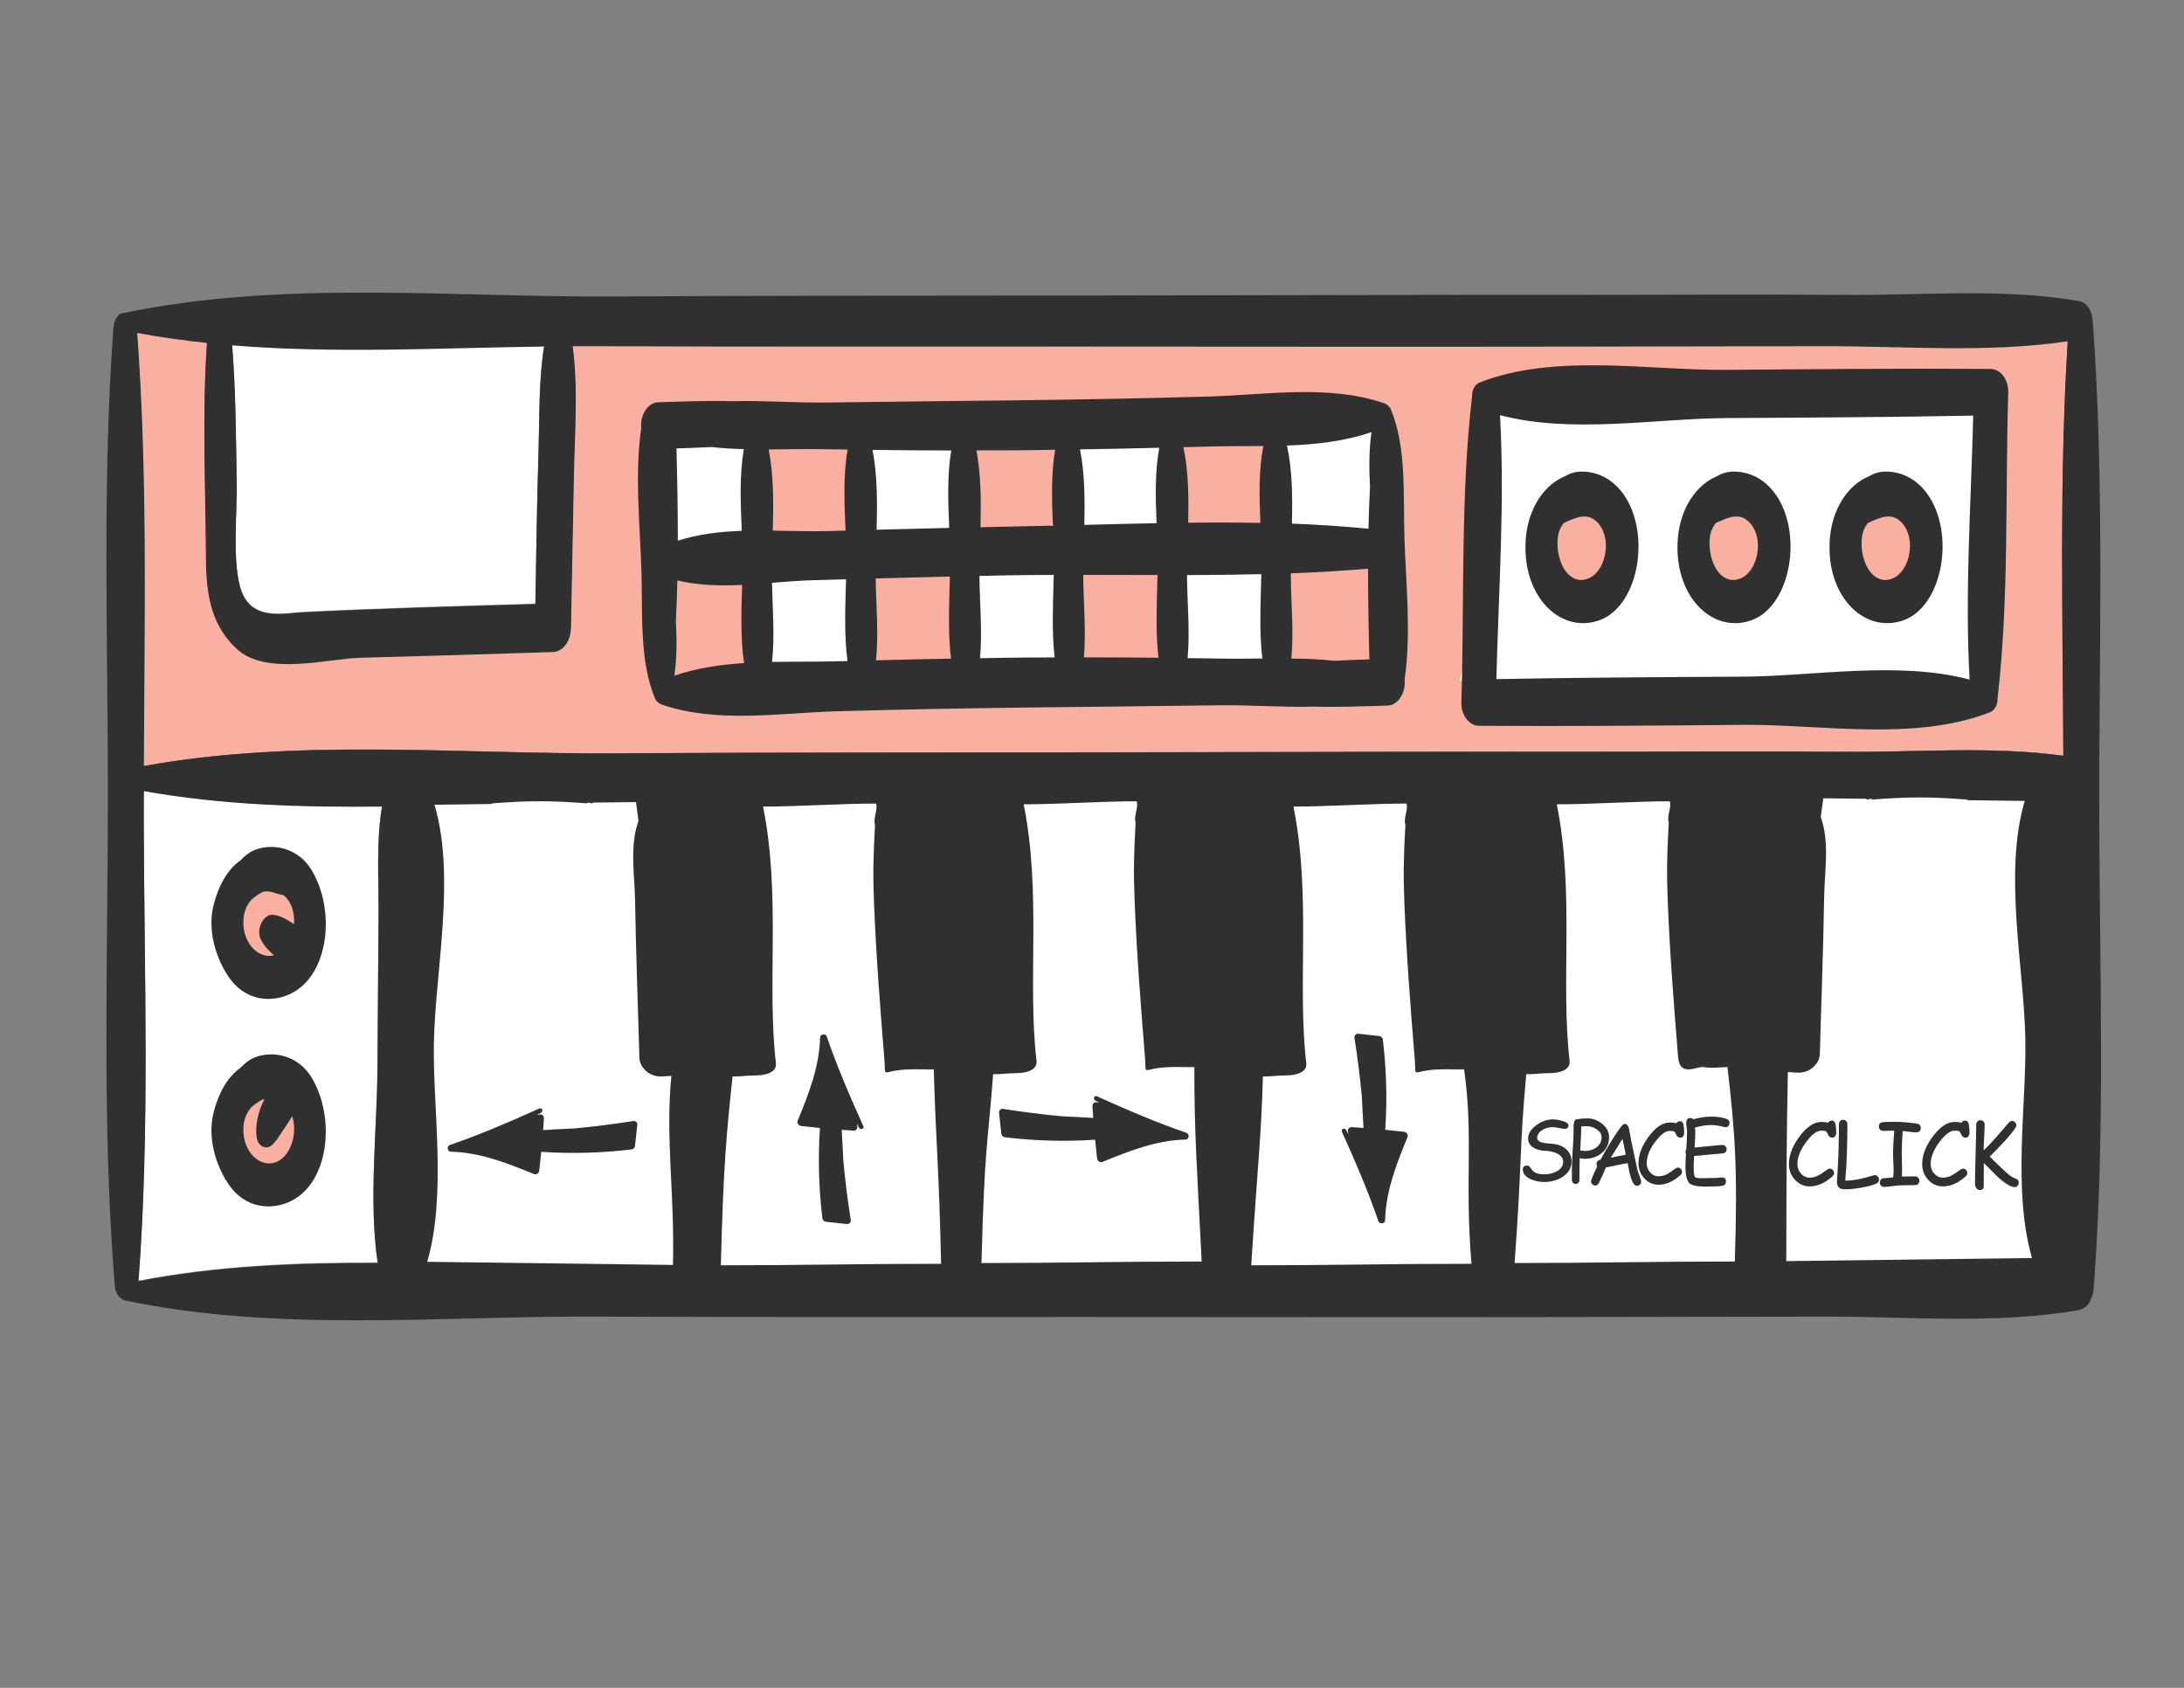 <?xml version="1.0" encoding="UTF-8" standalone="no"?>
<!-- Generator: Adobe Illustrator 16.0.3, SVG Export Plug-In . SVG Version: 6.00 Build 0)  -->

<svg
   xmlns:dc="http://purl.org/dc/elements/1.1/"
   xmlns:cc="http://creativecommons.org/ns#"
   xmlns:rdf="http://www.w3.org/1999/02/22-rdf-syntax-ns#"
   xmlns:svg="http://www.w3.org/2000/svg"
   xmlns="http://www.w3.org/2000/svg"
   xmlns:sodipodi="http://sodipodi.sourceforge.net/DTD/sodipodi-0.dtd"
   xmlns:inkscape="http://www.inkscape.org/namespaces/inkscape"
   version="1.1"
   id="Layer_1"
   x="0px"
   y="0px"
   width="792px"
   height="612px"
   viewBox="0 0 792 612"
   enable-background="new 0 0 792 612"
   xml:space="preserve"
   sodipodi:docname="Piano corto.svg"
   inkscape:version="0.92.2 2405546, 2018-03-11"><rect x="0" y="0" width="792" height="612" fill="#808080" stroke="none"/><defs
   id="defs127" /><sodipodi:namedview
   pagecolor="#ffffff"
   bordercolor="#666666"
   borderopacity="1"
   objecttolerance="10"
   gridtolerance="10"
   guidetolerance="10"
   inkscape:pageopacity="0"
   inkscape:pageshadow="2"
   inkscape:window-width="1920"
   inkscape:window-height="1025"
   id="namedview125"
   showgrid="true"
   inkscape:zoom="1.4949495"
   inkscape:cx="440.76803"
   inkscape:cy="279.3515"
   inkscape:window-x="0"
   inkscape:window-y="27"
   inkscape:window-maximized="1"
   inkscape:current-layer="g106" />
<g
   id="g66">
	<path
   d="m 197.302,125.455 c -1.992,12.266 -1.634,25.168 -2.028,37.812 -0.577,18.518 -0.825,37.063 -1.151,55.599 -28.188,0.852 -56.384,1.602 -84.56,3.013 -7.001,0.346 -19.295,3.569 -22.636,-9.623 -2.674,-10.557 -0.919,-26.375 -1.11,-37.477 -0.282,-16.57 -0.324,-33.26 -1.662,-49.743 37.497,3.067 75.747,0.937 113.147,0.419 z"
   id="path2"
   inkscape:connector-curvature="0"
   style="fill:#ffffff" />
	<path
   d="m 137.261,331.914 c -0.135,18.626 -0.268,37.253 -0.403,55.88 -0.155,21.158 -3.24,47.853 0.097,70.008 -29.202,-0.121 -58.359,1.075 -86.754,6.556 4.179,-55.258 2.052,-111.576 1.907,-167.063 -0.01,-3.533 0.011,-7.088 0.015,-10.632 28.322,5.087 57.366,5.918 86.397,5.629 -2.167,12.801 -1.161,26.326 -1.259,39.622 z"
   id="path4"
   inkscape:connector-curvature="0"
   style="fill:#ffffff" />
	<path
   d="m 209.53,459.09 c 4.608,-20.371 3.126,-46.3 2.474,-68.973 0.841,0.081 1.657,0.152 2.607,0.248 2.563,0.254 4.951,-3.158 4.849,-6.53 -0.902,-30.214 0.29,-62.894 -3.771,-92.813 3.218,0.012 6.433,0 9.649,0.016 0.182,2.322 0.366,4.645 0.576,6.961 -2.019,9.172 -0.859,19.297 -0.76,29.184 0.188,18.922 0.64,37.848 0.963,56.766 0.061,3.462 2.229,6.98 4.993,6.721 0.749,-0.071 1.449,-0.136 2.134,-0.198 -1.381,22.594 -3.595,47.923 0.37,68.654 -3.663,0.017 -7.327,0.017 -10.995,0.036 -4.343,0.02 -8.717,-0.033 -13.089,-0.072 z"
   id="path6"
   inkscape:connector-curvature="0"
   style="fill:#ffffff" />
	<path
   d="m 354.152,291.17 c 0.18,2.28 0.359,4.558 0.564,6.829 -2.018,9.172 -0.858,19.297 -0.76,29.184 0.192,18.922 0.641,37.848 0.964,56.766 0.059,3.462 2.231,6.98 4.996,6.721 0.747,-0.071 1.445,-0.136 2.131,-0.198 -1.375,22.486 -3.578,47.696 0.315,68.37 -7.993,0.005 -15.981,0.017 -23.972,0.026 4.542,-20.341 3.069,-46.158 2.42,-68.75 0.841,0.081 1.658,0.152 2.603,0.248 2.563,0.254 4.951,-3.158 4.853,-6.53 -0.902,-30.161 0.282,-62.787 -3.753,-92.659 3.211,-0.007 6.428,-0.001 9.639,-0.007 z"
   id="path8"
   inkscape:connector-curvature="0"
   style="fill:#ffffff" />
	<path
   d="m 321.953,291.176 c 0.178,2.274 0.359,4.557 0.563,6.823 -2.019,9.172 -0.86,19.297 -0.758,29.184 0.189,18.922 0.638,37.848 0.965,56.766 0.056,3.462 2.229,6.98 4.992,6.721 0.745,-0.071 1.445,-0.136 2.129,-0.198 -1.372,22.502 -3.576,47.72 0.324,68.4 -7.996,0.006 -15.993,0.026 -23.989,0.036 4.556,-20.341 3.079,-46.188 2.432,-68.79 0.839,0.081 1.655,0.152 2.602,0.248 2.568,0.254 4.955,-3.158 4.853,-6.53 -0.903,-30.161 0.282,-62.783 -3.755,-92.654 3.216,-0.001 6.427,-0.006 9.642,-0.006 z"
   id="path10"
   inkscape:connector-curvature="0"
   style="fill:#ffffff" />
	<path
   d="m 257.542,291.094 c 0.181,2.307 0.364,4.61 0.568,6.905 -2.017,9.172 -0.854,19.297 -0.756,29.184 0.188,18.922 0.64,37.848 0.963,56.766 0.06,3.462 2.229,6.98 4.993,6.721 0.75,-0.071 1.449,-0.136 2.131,-0.198 -1.378,22.554 -3.584,47.848 0.354,68.56 -8.02,0.02 -16.042,0.04 -24.063,0.069 4.604,-20.371 3.126,-46.31 2.474,-68.982 0.84,0.081 1.657,0.152 2.606,0.248 2.563,0.254 4.951,-3.158 4.849,-6.53 -0.904,-30.196 0.285,-62.854 -3.764,-92.751 3.215,-0.002 6.43,0.008 9.645,0.008 z"
   id="path12"
   inkscape:connector-curvature="0"
   style="fill:#ffffff" />
	<path
   d="m 370.597,458.836 c 4.534,-20.331 3.066,-46.143 2.418,-68.719 0.835,0.081 1.654,0.152 2.602,0.248 2.563,0.254 4.95,-3.158 4.848,-6.53 -0.902,-30.166 0.287,-62.792 -3.752,-92.67 3.215,0 6.427,0 9.643,0 0.176,2.276 0.357,4.558 0.564,6.834 -2.019,9.172 -0.858,19.297 -0.761,29.184 0.188,18.922 0.641,37.848 0.964,56.766 0.059,3.462 2.228,6.98 4.992,6.721 0.751,-0.071 1.45,-0.136 2.135,-0.198 -1.374,22.477 -3.572,47.67 0.309,68.339 -7.987,0.01 -15.973,0.015 -23.962,0.025 z"
   id="path14"
   inkscape:connector-curvature="0"
   style="fill:#ffffff" />
	<path
   d="m 450.757,291.195 c 0.182,2.267 0.36,4.537 0.566,6.804 -2.02,9.172 -0.859,19.297 -0.764,29.184 0.188,18.922 0.642,37.848 0.965,56.766 0.06,3.462 2.23,6.98 4.993,6.721 0.754,-0.071 1.453,-0.136 2.132,-0.198 -1.372,22.435 -3.563,47.577 0.293,68.228 -7.975,0.017 -15.948,0.026 -23.924,0.048 4.512,-20.321 3.043,-46.089 2.396,-68.629 0.843,0.081 1.656,0.152 2.604,0.248 2.567,0.254 4.954,-3.158 4.85,-6.53 -0.904,-30.161 0.286,-62.771 -3.749,-92.649 3.215,0.001 6.43,0.001 9.638,0.007 z"
   id="path16"
   inkscape:connector-curvature="0"
   style="fill:#ffffff" />
	<path
   d="m 418.558,291.176 c 0.175,2.274 0.354,4.557 0.559,6.823 -2.02,9.172 -0.853,19.297 -0.753,29.184 0.188,18.922 0.639,37.848 0.963,56.766 0.06,3.462 2.229,6.98 4.994,6.721 0.745,-0.071 1.444,-0.136 2.131,-0.198 -1.372,22.456 -3.571,47.629 0.3,68.285 -7.982,0.014 -15.962,0.03 -23.942,0.04 4.521,-20.321 3.054,-46.117 2.404,-68.679 0.84,0.081 1.658,0.152 2.608,0.248 2.559,0.254 4.946,-3.158 4.85,-6.53 -0.904,-30.166 0.278,-62.787 -3.759,-92.665 3.214,0.005 6.43,0.005 9.645,0.005 z"
   id="path18"
   inkscape:connector-curvature="0"
   style="fill:#ffffff" />
	<path
   d="m 467.24,458.685 c 4.488,-20.312 3.026,-46.047 2.379,-68.567 0.835,0.081 1.657,0.152 2.605,0.248 2.561,0.254 4.946,-3.158 4.85,-6.53 -0.903,-30.15 0.278,-62.762 -3.749,-92.63 3.215,0 6.422,0 9.638,0 0.181,2.267 0.354,4.538 0.559,6.794 -2.021,9.172 -0.859,19.297 -0.754,29.184 0.188,18.922 0.632,37.848 0.964,56.766 0.06,3.462 2.229,6.98 4.992,6.721 0.745,-0.071 1.445,-0.136 2.13,-0.198 -1.37,22.415 -3.561,47.533 0.279,68.173 -7.967,0.007 -15.934,0.022 -23.893,0.039 z"
   id="path20"
   inkscape:connector-curvature="0"
   style="fill:#ffffff" />
	<path
   d="m 547.361,291.186 c 0.18,2.271 0.359,4.547 0.564,6.813 -2.019,9.172 -0.86,19.297 -0.764,29.184 0.19,18.922 0.641,37.848 0.967,56.766 0.059,3.462 2.227,6.98 4.99,6.721 0.756,-0.071 1.454,-0.136 2.14,-0.198 -1.371,22.395 -3.562,47.488 0.264,68.112 -7.952,0.005 -15.91,0.021 -23.863,0.021 4.473,-20.29 3.004,-45.996 2.364,-68.486 0.835,0.081 1.648,0.152 2.598,0.248 2.566,0.254 4.955,-3.158 4.849,-6.53 -0.894,-30.161 0.287,-62.777 -3.75,-92.649 3.216,-0.002 6.431,-0.002 9.641,-0.002 z"
   id="path22"
   inkscape:connector-curvature="0"
   style="fill:#ffffff" />
	<path
   d="m 515.16,291.195 c 0.182,2.267 0.363,4.537 0.563,6.804 -2.016,9.172 -0.856,19.297 -0.758,29.184 0.188,18.922 0.641,37.848 0.963,56.766 0.061,3.462 2.229,6.98 4.994,6.721 0.744,-0.071 1.444,-0.136 2.13,-0.198 -1.371,22.407 -3.555,47.507 0.271,68.143 -7.96,0.01 -15.919,0.01 -23.871,0.02 4.474,-20.301 3.013,-46.016 2.365,-68.516 0.843,0.081 1.657,0.152 2.604,0.248 2.562,0.254 4.948,-3.158 4.851,-6.53 -0.903,-30.156 0.277,-62.766 -3.751,-92.64 3.218,0.003 6.432,-0.002 9.639,-0.002 z"
   id="path24"
   inkscape:connector-curvature="0"
   style="fill:#ffffff" />
	<path
   d="m 563.866,458.583 c 4.463,-20.295 3.002,-45.985 2.355,-68.466 0.836,0.081 1.655,0.152 2.606,0.248 2.558,0.254 4.947,-3.158 4.85,-6.53 -0.905,-30.161 0.279,-62.787 -3.75,-92.659 3.206,-0.011 6.422,-0.011 9.639,-0.021 0.172,2.286 0.353,4.567 0.557,6.844 -2.019,9.172 -0.854,19.297 -0.754,29.184 0.188,18.922 0.639,37.848 0.964,56.766 0.061,3.462 2.229,6.98 4.991,6.721 0.747,-0.071 1.447,-0.136 2.135,-0.198 -1.372,22.381 -3.558,47.466 0.262,68.087 -3.667,0.004 -7.343,0.016 -11.008,0.011 -4.28,-0.008 -8.561,0.008 -12.847,0.013 z"
   id="path26"
   inkscape:connector-curvature="0"
   style="fill:#ffffff" />
	<path
   d="m 596.072,458.552 c 4.455,-20.29 2.994,-45.966 2.347,-68.435 0.843,0.081 1.657,0.152 2.607,0.248 2.569,0.254 4.955,-3.158 4.85,-6.53 -0.903,-30.183 0.286,-62.827 -3.76,-92.721 3.218,0 6.432,-0.009 9.641,-0.009 0.18,2.295 0.36,4.599 0.572,6.894 -2.019,9.172 -0.859,19.297 -0.762,29.184 0.189,18.922 0.64,37.848 0.963,56.766 0.062,3.462 2.23,6.98 4.996,6.721 0.752,-0.071 1.452,-0.136 2.13,-0.198 -1.363,22.376 -3.555,47.447 0.255,68.062 -7.944,0.008 -15.888,0.008 -23.839,0.018 z"
   id="path28"
   inkscape:connector-curvature="0"
   style="fill:#ffffff" />
	<path
   d="m 628.278,458.542 c 4.449,-20.29 2.987,-45.956 2.349,-68.425 0.835,0.081 1.657,0.152 2.604,0.248 2.563,0.254 4.949,-3.158 4.851,-6.53 -0.903,-30.201 0.286,-62.867 -3.773,-92.771 6.033,-0.011 12.056,-0.021 18.089,-0.03 -5.106,26.44 -0.385,61.007 -0.068,87.441 0.285,23.779 -2.951,55.27 1.609,80.086 -8.556,-0.029 -17.108,-0.019 -25.661,-0.019 z"
   id="path30"
   inkscape:connector-curvature="0"
   style="fill:#ffffff" />
	<path
   d="m 576.426,272.386 c -59.104,-0.021 -118.213,0.151 -177.324,0.232 -59.11,0.092 -118.22,0.026 -177.328,0.355 -55.78,0.314 -114.114,-5.476 -169.636,4.613 0.215,-52.256 1.422,-105.182 -2.413,-157.05 8.362,1.574 16.793,2.733 25.267,3.63 -1.773,25.746 -0.501,52.292 -0.354,78.09 0.083,14.327 2.332,24.584 11.155,32.833 10.606,9.917 32.982,3.55 44.754,3.234 23.319,-0.617 46.634,-1.328 69.95,-2.077 3.626,-0.112 6.435,-3.914 6.53,-8.787 0.354,-18.339 0.706,-36.682 1.062,-55.025 0.297,-15.338 1.599,-31.8 -0.44,-47.071 2.346,-0.01 4.694,-0.031 7.033,-0.02 59.106,0.252 118.217,0.136 177.329,0.142 59.106,0.01 118.219,0.122 177.32,0.015 30.738,-0.056 61.476,-0.106 92.215,-0.157 28.973,-0.051 59.344,2.554 88.221,-1.784 -3.096,49.736 -1.807,100.345 -1.597,150.296 -26.13,-3.58 -53.356,-1.203 -79.531,-1.44 -30.737,-0.273 -61.477,-0.02 -92.213,-0.029 z"
   id="path32"
   inkscape:connector-curvature="0"
   style="fill:#ffffff" />
	<path
   d="m 668.781,458.604 c -1.807,-0.021 -3.614,0 -5.422,-0.016 3.533,-22.313 0.375,-49.386 0.229,-70.794 -0.138,-18.627 -0.275,-37.254 -0.409,-55.88 -0.099,-13.74 1.003,-27.725 -1.469,-40.901 28.404,-0.04 58.14,2.449 86.497,-1.562 -0.09,56.748 -1.979,114.323 1.981,170.871 -26.702,-4 -54.607,-1.476 -81.407,-1.718 z"
   id="path34"
   inkscape:connector-curvature="0"
   style="fill:#ffffff" />
	<g
   id="g48">
		<path
   d="m 633.383,179.979 c -5.45,-1.572 -10.315,0.111 -14.374,5.242 -4.481,5.654 -5.071,14.587 -2.185,21.594 0.497,1.191 1.105,2.235 1.793,3.128 1.783,3.58 4.442,6.348 7.636,7.533 5.896,2.182 12.285,-1.337 15.374,-8.426 2.584,-5.932 2.378,-13.608 -0.385,-19.297 -1.339,-4.684 -3.934,-8.638 -7.859,-9.774 z"
   id="path36"
   inkscape:connector-curvature="0"
   style="fill:#f9b0a0" />
		<path
   d="m 108.411,314.989 c -6.949,-6.379 -17.4,-4.694 -23.282,3.226 -3.072,4.137 -3.869,8.76 -4.355,14.255 -0.369,4.221 0.859,7.784 2.047,11.501 2.356,7.36 8.167,10.756 13.735,11.254 1.42,0.122 2.837,-0.202 4.2,-0.811 6.255,-0.255 12.619,-5.689 13.904,-14.309 0.148,-0.993 0.295,-1.981 0.444,-2.971 1.371,-9.192 -0.95,-16.872 -6.693,-22.145 z"
   id="path38"
   inkscape:connector-curvature="0"
   style="fill:#f9b0a0" />
		<path
   d="m 581.689,187.027 c -2.479,-2.241 -4.925,-2.506 -7.72,-3.013 -3.569,-0.649 -6.542,-0.831 -9.79,1.724 -2.838,2.243 -4.969,5.954 -5.842,10.233 -0.897,4.41 -0.437,9.226 1.288,13.181 1.831,4.208 4.375,6.064 7.59,7.858 2.63,1.472 4.894,2.937 7.906,2.672 5.83,-0.511 10.934,-4.973 12.546,-12.861 1.627,-7.946 -1.099,-15.368 -5.978,-19.794 z"
   id="path40"
   inkscape:connector-curvature="0"
   style="fill:#f9b0a0" />
		<path
   d="m 748.17,273.856 c -0.21,-49.951 -1.499,-100.56 1.597,-150.296 -28.877,4.338 -59.248,1.733 -88.221,1.784 -30.739,0.05 -61.477,0.101 -92.215,0.157 -59.102,0.107 -118.214,-0.005 -177.32,-0.015 -59.112,-0.006 -118.223,0.11 -177.329,-0.142 -2.339,-0.011 -4.688,0.01 -7.033,0.02 2.039,15.271 0.737,31.733 0.44,47.071 -0.355,18.343 -0.708,36.686 -1.062,55.025 -0.095,4.873 -2.9,8.675 -6.53,8.787 -23.316,0.749 -46.631,1.46 -69.95,2.077 -11.772,0.315 -34.149,6.683 -44.754,-3.234 -8.823,-8.249 -11.072,-18.505 -11.155,-32.833 -0.147,-25.798 -1.419,-52.344 0.354,-78.09 -8.474,-0.897 -16.905,-2.057 -25.267,-3.63 3.834,51.868 2.628,104.794 2.413,157.05 55.522,-10.089 113.856,-4.299 169.636,-4.613 59.108,-0.329 118.218,-0.264 177.328,-0.349 59.111,-0.088 118.22,-0.261 177.324,-0.239 30.736,0.009 61.477,-0.244 92.213,0.03 26.174,0.237 53.401,-2.14 79.531,1.44 z m -244.003,-75.27 c -2.74,-2.687 -6.423,-3.64 -9.902,-2.738 -6.791,1.775 -13.471,3.549 -20.368,4.412 -4.411,0.552 -8.841,4.826 -8.547,11.514 0.339,7.68 0.137,15.874 1.198,23.439 0.526,3.742 1.167,7.453 1.784,11.169 0.007,0.005 0.007,0.009 0.007,0.015 -13.704,-0.09 -27.401,-0.183 -41.104,-0.28 -0.537,-0.004 -1.07,-0.004 -1.604,-0.014 0.322,-11.884 -0.017,-23.9 -0.204,-35.642 -0.136,-8.123 -4.668,-13.446 -10.436,-14.054 -11.506,-1.217 -23.957,3.56 -26.287,20.919 -0.949,7.047 -0.706,18.851 1.66,28.539 -14.009,-0.096 -28.019,-0.188 -42.024,-0.29 0.302,-8.968 0.605,-17.941 0.908,-26.915 0.304,-9.051 -5.663,-15.633 -11.917,-16.047 -4.903,-0.319 -9.778,-0.411 -14.688,-0.406 -5.885,0.011 -11.7,6.937 -11.321,15.251 0.479,10.504 0.204,20.614 5.96,27.91 -13.709,-0.095 -27.417,-0.188 -41.121,-0.278 0.376,-1.729 0.647,-3.528 0.738,-5.415 0.193,-3.869 -0.136,-7.555 -0.855,-11.044 0.765,-2.964 1.236,-5.859 1.488,-9.389 0.494,-6.93 -3.222,-14.186 -7.474,-17.542 -5.902,-4.653 -13.437,-3.214 -18.286,3.174 -0.607,0.802 -1.107,1.673 -1.616,2.536 -3.216,1.246 -6.276,3.448 -8.896,6.423 -0.107,0.122 -0.182,0.295 -0.287,0.421 -0.327,-8.031 -0.696,-16.062 -1.151,-24.098 -0.716,-12.585 -0.588,-25.904 -2.143,-38.548 16.257,4.412 34.54,-0.092 50.582,-1.5 1.568,-0.132 3.134,-0.234 4.7,-0.365 -2.545,0.648 -5.033,1.965 -7.135,3.416 -3.286,2.272 -6.464,7.048 -8.015,11.51 -4.19,12.066 -3.148,26.129 3.347,36.337 4.038,6.341 11.033,6.839 16.427,3.331 0.316,0.05 0.618,0.132 0.96,0.132 4.461,0 6.864,-4.249 7.259,-8.873 3.938,-3.084 6.927,-8.432 8.024,-14.35 1.241,-6.722 0.218,-13.069 -2.083,-19.113 -2.316,-6.089 -6.661,-9.208 -11.115,-11.687 -1.073,-0.597 -2.207,-0.907 -3.358,-1.035 20.113,-1.566 40.251,-2.468 60.395,-3.011 -0.026,0.521 -0.091,1.019 -0.072,1.577 0.033,1.003 0.063,2.059 0.099,3.103 -0.445,-0.021 -0.89,0.086 -1.237,0.355 -9.021,7.093 -8.933,20.341 -9.916,32.951 -0.362,4.608 2.149,9.176 4.882,11.462 9.854,8.265 22.188,4.684 30.251,-5.832 4.628,-6.032 6.255,-14.398 6.545,-22.764 0.217,-6.403 -0.431,-14.784 -3.005,-20.909 15.01,0.426 30.068,1.481 45.129,2.525 -4.157,11.287 -3.455,25.325 -3.968,37.59 -0.286,6.895 4.336,11.803 9.035,12.158 4.813,0.364 9.631,0.734 14.443,1.1 5.436,0.41 9.752,-6.345 9.849,-13.258 0.091,-6.303 0.045,-12.568 -0.067,-18.871 -0.113,-5.938 0.128,-11.604 -1.506,-16.965 15.15,0.791 30.265,1.177 45.286,0.497 0.376,9.481 0.894,18.501 1.031,26.253 0.105,6.126 -0.121,13.458 -0.279,21.214 z m 25.15,48.226 c 5.828,-20.897 3.796,-51.07 4.524,-69.438 0.452,-11.185 1.747,-24.823 2.29,-38.726 16.172,7.713 35.797,3.834 52.61,3.763 27.888,-0.106 55.764,-1.084 83.637,-1.846 15.332,-0.417 30.648,-0.964 45.971,-1.572 -2.949,35.937 -0.082,75.169 4.181,108.378 0.037,0.268 0.121,0.494 0.158,0.76 -31.905,-0.223 -63.81,-0.437 -95.717,-0.648 -32.549,-0.225 -65.1,-0.448 -97.654,-0.671 z"
   id="path42"
   inkscape:connector-curvature="0"
   style="fill:#f9b0a0" />
		<path
   d="m 683.247,180.476 c -3.555,1.74 -7.169,3.915 -8.887,8.818 -2.189,6.251 -2.244,14.535 1.822,19.544 2.296,4.501 6.688,7.168 10.604,7.168 4.252,0 9.456,-3.25 11.316,-8.74 0.053,-0.162 0.104,-0.32 0.165,-0.476 2.027,-5.993 2.585,-12.128 0,-18.08 -2.838,-6.516 -9.471,-10.947 -15.02,-8.234 z"
   id="path44"
   inkscape:connector-curvature="0"
   style="fill:#f9b0a0" />
		<path
   d="m 89.307,393.306 c -4.863,4.67 -7.096,10.512 -7.599,18.471 -0.476,7.493 3.06,14.622 7.675,18.308 4.429,3.539 9.358,2.591 13.007,-0.856 0.898,-0.076 1.816,-0.284 2.748,-0.63 3.365,-1.247 6.282,-4.279 8.043,-8.324 2.576,-5.917 2.152,-12.35 0,-18.297 -3.99,-11.024 -16.32,-15.916 -23.874,-8.672 z"
   id="path46"
   inkscape:connector-curvature="0"
   style="fill:#f9b0a0" />
	</g>
	<path
   d="m 761.269,296.478 c -0.144,-59.984 2.025,-121.145 -2.433,-180.875 -0.029,-0.476 -0.167,-0.837 -0.255,-1.247 -0.054,-0.253 -0.085,-0.497 -0.16,-0.739 -0.15,-0.487 -0.346,-0.894 -0.564,-1.287 -0.15,-0.291 -0.284,-0.579 -0.475,-0.843 -0.044,-0.061 -0.097,-0.097 -0.142,-0.152 -0.828,-1.086 -1.943,-1.923 -3.45,-2.181 -27.815,-4.812 -57.083,-1.967 -85.119,-2.22 -30.736,-0.274 -61.474,-0.02 -92.211,-0.035 -59.104,-0.02 -118.215,0.151 -177.323,0.238 -59.111,0.09 -118.221,0.02 -177.328,0.355 -58.563,0.329 -119.951,-6.116 -177.933,6.206 -0.538,0.111 -0.941,0.506 -1.215,1.033 -0.804,0.877 -1.39,2.236 -1.531,4.127 -4.106,55.762 -2.008,112.789 -2.007,168.771 0.005,59.209 -2.262,119.386 2.469,178.32 0.207,2.564 1.304,4.253 2.637,5.06 0.045,0.045 0.094,0.081 0.143,0.123 0.015,0.01 0.03,0.01 0.042,0.02 0.178,0.132 0.362,0.251 0.585,0.303 55.643,11.757 114.383,5.692 170.569,5.932 59.017,0.255 118.034,0.139 177.05,0.143 59.014,0.01 118.035,0.115 177.046,0.016 30.686,-0.055 61.377,-0.106 92.063,-0.158 30.253,-0.056 62.054,2.892 92.069,-2.353 2.424,-0.417 3.938,-2.24 4.608,-4.425 0.392,-0.797 0.699,-1.724 0.791,-2.937 4.376,-56.602 2.201,-114.341 2.074,-171.195 z M 197.335,125.641 c -1.991,12.267 -1.633,25.168 -2.029,37.812 -0.576,18.518 -0.822,37.064 -1.149,55.599 -28.189,0.852 -56.386,1.602 -84.561,3.012 -7,0.345 -19.293,3.569 -22.635,-9.623 -2.675,-10.556 -0.921,-26.375 -1.11,-37.477 -0.282,-16.569 -0.324,-33.26 -1.664,-49.743 37.499,3.068 75.749,0.938 113.148,0.42 z M 137.295,332.1 c -0.135,18.627 -0.27,37.255 -0.404,55.882 -0.155,21.156 -3.238,47.852 0.096,70.006 -29.201,-0.119 -58.358,1.075 -86.752,6.557 4.178,-55.257 2.052,-111.576 1.908,-167.063 -0.011,-3.535 0.011,-7.089 0.015,-10.632 28.322,5.085 57.365,5.916 86.397,5.627 -2.169,12.802 -1.164,26.33 -1.26,39.623 z m 96.89,128.895 c 2.454,0 6.136,0 8.59,0 -2.454,0 -6.136,0 -8.59,0 z M 576.46,272.571 c -59.104,-0.021 -118.215,0.152 -177.323,0.233 -59.111,0.092 -118.221,0.026 -177.328,0.354 -55.781,0.315 -114.116,-5.475 -169.639,4.615 0.216,-52.258 1.422,-105.183 -2.412,-157.052 8.362,1.574 16.794,2.733 25.267,3.631 -1.772,25.746 -0.5,52.292 -0.354,78.09 0.083,14.326 2.333,24.584 11.156,32.832 10.606,9.918 32.982,3.551 44.755,3.236 23.318,-0.618 46.633,-1.328 69.951,-2.079 3.625,-0.11 6.433,-3.914 6.529,-8.787 0.353,-18.338 0.707,-36.681 1.062,-55.023 0.297,-15.339 1.6,-31.8 -0.441,-47.071 2.346,-0.009 4.694,-0.03 7.034,-0.019 59.107,0.251 118.217,0.135 177.327,0.142 59.109,0.01 118.221,0.121 177.323,0.015 30.738,-0.057 61.475,-0.107 92.213,-0.157 28.973,-0.052 59.344,2.554 88.222,-1.785 -3.095,49.737 -1.808,100.346 -1.596,150.295 -26.133,-3.579 -53.359,-1.202 -79.533,-1.438 -30.738,-0.275 -61.476,-0.021 -92.213,-0.032 z"
   id="path50"
   inkscape:connector-curvature="0"
   style="fill:#303030" />
	<path
   d="m 92.929,307.982 c -2.022,0.699 -3.993,2.128 -5.737,3.979 -4.644,3.261 -7.889,9.031 -9.704,16.068 -2.423,9.383 0.888,19.682 5.629,26.484 5.329,7.635 13.78,9.197 20.946,6.409 15.109,-5.872 18.025,-30.359 8.934,-45.448 -4.634,-7.694 -13.305,-9.819 -20.068,-7.492 z m 5.717,23.723 c -3.188,-0.04 -6.013,5.375 -3.926,9.213 1.246,2.29 2.897,3.959 4.654,5.44 -6.116,1.661 -12.295,-5.452 -10.943,-14.268 0.375,-2.439 1.448,-4.437 2.833,-5.952 1.318,-1.102 2.664,-2.079 4.036,-2.712 2.581,-0.822 5.038,0.907 7.53,1.136 0.265,0.232 0.53,0.454 0.798,0.734 2.394,2.539 3.241,6.209 3,9.8 -2.525,-1.651 -5.207,-3.355 -7.982,-3.391 z"
   id="path52"
   inkscape:connector-curvature="0"
   style="fill:#303030" />
	<path
   d="m 92.929,383.212 c -2.022,0.693 -3.993,2.13 -5.737,3.975 -4.644,3.265 -7.889,9.03 -9.704,16.072 -2.423,9.379 0.888,19.683 5.629,26.48 5.329,7.642 13.78,9.196 20.946,6.413 15.109,-5.869 18.025,-30.358 8.934,-45.447 -4.634,-7.696 -13.305,-9.825 -20.068,-7.493 z m 8.028,37.762 c -6.573,3.518 -13.994,-4.077 -12.525,-13.659 0.375,-2.435 1.448,-4.432 2.833,-5.951 1.318,-1.096 2.664,-2.08 4.036,-2.709 0.19,-0.061 0.377,-0.03 0.564,-0.061 -2.156,4.208 -3.473,9.49 -2.755,13.964 0.489,3.051 3.313,4.339 5.21,2.859 1.762,-1.38 2.925,-3.51 4.265,-5.501 1.084,-1.607 2.337,-3.372 3.388,-5.188 1.944,5.967 -0.3,13.721 -5.016,16.246 z"
   id="path54"
   inkscape:connector-curvature="0"
   style="fill:#303030" />
	<path
   d="m 721.808,258.19 c 0.22,-0.088 0.386,-0.254 0.57,-0.376 0.046,-0.037 0.093,-0.051 0.139,-0.091 1.27,-0.933 1.912,-2.677 1.866,-4.452 4.238,-36.341 2.756,-74.356 3.878,-111.074 0.144,-4.609 -2.944,-8.397 -6.252,-8.421 -31.909,-0.228 -63.824,0.07 -95.733,0.34 -28.413,0.242 -62.463,-6.167 -89.873,4.638 -0.217,0.087 -0.382,0.249 -0.572,0.38 -0.044,0.031 -0.091,0.052 -0.134,0.081 -1.273,0.939 -1.914,2.688 -1.867,4.452 -4.24,36.347 -2.764,74.357 -3.887,111.084 -0.136,4.604 2.953,8.397 6.257,8.416 31.914,0.229 63.825,-0.07 95.736,-0.344 28.411,-0.233 62.461,6.175 89.872,-4.633 z M 542.646,246.239 c 0.791,-31.693 3.081,-64.171 1.318,-95.697 25.993,6.845 56.442,1.186 82.312,1.049 29.757,-0.157 59.53,-0.329 89.289,-0.887 -0.79,31.688 -3.08,64.173 -1.316,95.697 -25.994,-6.851 -56.445,-1.187 -82.313,-1.049 -29.766,0.162 -59.533,0.33 -89.29,0.887 z"
   id="path56"
   inkscape:connector-curvature="0"
   style="fill:#303030" />
	<path
   d="m 573.238,170.996 c -2.007,0.029 -4.088,0.687 -6.015,1.813 -0.754,0.315 -1.491,0.69 -2.189,1.117 -6.479,3.944 -10.988,11.863 -11.732,21.456 -1.575,20.281 12.01,34.284 26.202,29.701 14.262,-4.603 19.113,-29.848 10.168,-44.46 -4.068,-6.642 -10.121,-9.74 -16.434,-9.627 z m 3.096,38.612 c -6.488,2.952 -11.414,-4.097 -11.535,-12.411 -0.052,-3.55 0.897,-5.958 2.379,-7.636 4.09,-1.72 8.396,-4.127 12.207,-0.042 5.368,5.761 2.958,17.361 -3.051,20.089 z"
   id="path58"
   inkscape:connector-curvature="0"
   style="fill:#303030" />
	<path
   d="m 628.374,170.996 c -2.01,0.029 -4.088,0.687 -6.016,1.813 -0.753,0.315 -1.491,0.69 -2.192,1.117 -6.483,3.944 -10.985,11.863 -11.73,21.456 -1.573,20.281 12.01,34.284 26.204,29.701 14.261,-4.603 19.111,-29.848 10.166,-44.46 -4.067,-6.642 -10.12,-9.74 -16.432,-9.627 z m 3.098,38.612 c -6.494,2.952 -11.425,-4.097 -11.536,-12.411 -0.056,-3.55 0.896,-5.958 2.377,-7.636 4.088,-1.72 8.396,-4.127 12.206,-0.042 5.37,5.761 2.959,17.361 -3.047,20.089 z"
   id="path60"
   inkscape:connector-curvature="0"
   style="fill:#303030" />
	<path
   d="m 689.775,225.083 c 14.262,-4.603 19.104,-29.848 10.166,-44.46 -4.066,-6.641 -10.123,-9.739 -16.43,-9.626 -2.013,0.029 -4.09,0.687 -6.019,1.813 -0.754,0.315 -1.491,0.69 -2.191,1.117 -6.483,3.944 -10.985,11.863 -11.732,21.456 -1.573,20.28 12.011,34.283 26.206,29.7 z m -14.708,-27.886 c -0.052,-3.55 0.897,-5.958 2.382,-7.636 4.087,-1.72 8.396,-4.127 12.204,-0.042 5.369,5.76 2.962,17.36 -3.049,20.088 -6.49,2.953 -11.422,-4.095 -11.537,-12.41 z"
   id="path62"
   inkscape:connector-curvature="0"
   style="fill:#303030" />
	<path
   d="m 509.295,194.631 c -0.467,-15.396 0.791,-32.565 -4.947,-46.248 -0.27,-0.655 -0.708,-1.136 -1.213,-1.452 -0.314,-0.304 -0.685,-0.552 -1.121,-0.699 -20.219,-6.925 -42.755,-3.062 -63.455,-2.463 -23.141,0.669 -46.287,1.09 -69.429,1.375 -23.144,0.287 -46.288,0.48 -69.432,0.805 -11.079,0.163 -22.755,-0.802 -34.276,-0.483 -8.927,-0.258 -17.898,0.128 -26.794,0.391 -3.379,0.097 -6.285,4.077 -6.134,8.681 0.012,0.284 0.023,0.568 0.031,0.852 -2.429,16.731 -0.433,34.719 0.082,51.663 0.471,15.394 -0.79,32.561 4.952,46.245 0.275,0.653 0.712,1.129 1.213,1.448 0.319,0.311 0.685,0.553 1.117,0.705 20.223,6.926 42.758,3.059 63.456,2.459 23.139,-0.669 46.287,-1.091 69.434,-1.373 23.145,-0.284 46.285,-0.482 69.426,-0.811 11.083,-0.153 22.755,0.805 34.284,0.484 8.922,0.265 17.891,-0.12 26.793,-0.383 3.379,-0.102 6.286,-4.078 6.128,-8.682 -0.007,-0.284 -0.016,-0.572 -0.031,-0.852 2.431,-16.734 0.434,-34.717 -0.084,-51.662 z m -11.928,-37.949 c -0.947,6.443 -0.911,13.122 -0.557,19.839 -0.264,5.02 -0.444,10.09 -0.559,15.181 -9.208,-0.871 -18.463,-1.5 -27.746,-1.836 0.225,-9.694 0.149,-19.498 -1.809,-28.314 10.43,-0.383 20.844,-1.488 30.671,-4.87 z m -58.47,5.217 c 6.265,-0.171 12.726,-0.111 19.231,-0.162 -1.731,8.892 -1.461,18.423 -1.069,27.865 -8.72,-0.163 -17.446,-0.173 -26.184,-0.071 0.213,-9.371 0.1,-18.819 -1.715,-27.389 3.246,-0.085 6.49,-0.151 9.737,-0.243 z m -19.472,27.795 c -8.751,0.171 -17.489,0.405 -26.21,0.627 0.23,-9.337 0.147,-18.773 -1.559,-27.374 9.578,-0.162 19.155,-0.349 28.733,-0.587 -1.605,8.745 -1.349,18.085 -0.964,27.334 z m -49.956,-26.421 c 4.385,-0.026 8.775,-0.137 13.166,-0.194 -1.514,8.828 -1.202,18.224 -0.813,27.517 -3.912,0.092 -7.828,0.187 -11.725,0.253 -4.85,0.086 -9.695,0.212 -14.545,0.314 0.249,-9.486 0.212,-19.09 -1.472,-27.85 5.13,-0.014 10.258,-0.004 15.389,-0.04 z m -24.514,0.065 c -1.506,9.005 -1.137,18.598 -0.738,28.069 -8.776,0.202 -17.55,0.426 -26.326,0.668 0.271,-9.846 0.293,-19.863 -1.483,-28.954 9.514,0.127 19.028,0.228 28.547,0.217 z m -0.488,45.722 c -0.228,9.563 -0.781,20.201 0.397,29.752 -9.067,0.17 -18.128,0.369 -27.191,0.603 0.99,-9.688 -0.003,-20.285 -0.113,-29.686 8.968,-0.244 17.937,-0.466 26.907,-0.669 z m -44.453,-46.158 c 2.453,0.062 4.903,0.052 7.354,0.097 -1.627,9.42 -1.16,19.488 -0.749,29.391 -1.86,0.061 -3.717,0.101 -5.577,0.156 -6.641,0.203 -13.674,-0.055 -20.799,-0.151 0.278,-10.003 0.329,-20.204 -1.501,-29.432 7.215,-0.035 14.372,-0.232 21.272,-0.061 z m -41.949,-0.809 c 3.867,0.44 7.775,0.648 11.691,0.76 -1.665,9.491 -1.186,19.642 -0.776,29.62 -7.94,0.284 -15.802,1.195 -23.181,3.583 0.016,-11.23 -0.192,-22.456 -0.49,-33.458 4.254,-0.125 8.506,-0.299 12.756,-0.505 z m -12.966,63.07 c 0.251,-4.856 0.417,-9.765 0.534,-14.688 7.582,1.812 15.528,1.979 23.479,1.598 -0.262,9.309 -0.617,19.377 0.705,28.353 -8.611,0.568 -17.149,1.775 -25.281,4.572 0.954,-6.445 0.913,-13.123 0.563,-19.835 z m 57.905,14.617 c -7.485,0.209 -15.244,0.076 -23.035,0.218 1.031,-9.298 0.174,-19.49 -0.021,-28.671 4.819,-0.391 9.577,-0.786 14.192,-0.933 4.222,-0.137 8.442,-0.24 12.663,-0.361 -0.245,9.598 -0.75,20.19 0.535,29.64 -1.445,0.042 -2.888,0.072 -4.334,0.107 z m 69.434,-1.374 c -5.681,0.04 -11.361,0.168 -17.046,0.253 0.885,-9.684 -0.131,-20.229 -0.204,-29.528 0,-0.101 0.003,-0.207 0.003,-0.304 2.667,-0.061 5.333,-0.127 8.002,-0.177 6.295,-0.127 12.609,-0.177 18.93,-0.199 -0.214,9.573 -0.802,20.287 0.336,29.931 -3.341,0.014 -6.682,0.005 -10.021,0.024 z m 20.626,-0.051 c 0.835,-9.603 -0.167,-20.027 -0.238,-29.224 0,-0.222 0.006,-0.466 0.006,-0.689 8.966,0.009 17.946,0.039 26.922,0.061 -0.211,9.603 -0.798,20.331 0.355,29.983 -9.013,-0.09 -18.032,-0.151 -27.045,-0.131 z m 48.823,0.427 c -3.735,-0.098 -7.478,-0.093 -11.215,-0.153 0.884,-9.674 -0.134,-20.209 -0.21,-29.498 0,-0.203 0.01,-0.415 0.01,-0.613 8.982,-0.015 17.966,-0.126 26.935,-0.33 -0.212,9.766 -0.836,20.748 0.369,30.578 -5.378,0.066 -10.716,0.147 -15.889,0.016 z m 41.949,0.81 c -5.135,-0.587 -10.338,-0.75 -15.542,-0.81 0.904,-9.72 -0.12,-20.312 -0.188,-29.651 -0.008,-0.406 0.008,-0.831 0.008,-1.237 9.359,-0.344 18.68,-0.913 27.988,-1.694 -0.007,11.034 0.196,22.066 0.489,32.884 -4.244,0.123 -8.501,0.294 -12.755,0.508 z"
   id="path64"
   inkscape:connector-curvature="0"
   style="fill:#303030" />
</g>
<g
   id="g72"
   inkscape:label="#btn-left">
	<path
   d="m 154.936,457.524 c 7.128,-24.717 1.954,-55.853 2.407,-79.412 0.506,-26.061 7.97,-60.025 0.229,-86.317 6.923,-0.076 13.837,-0.174 20.75,-0.274 0.036,0.281 0.196,-0.506 0.232,-0.229 13.597,-1.065 21.606,-0.969 34.44,0 -0.171,-0.852 2.17,0.564 1.985,-0.284 5.229,-0.064 10.439,-0.126 15.651,-0.177 0.287,2.271 0.579,4.536 0.908,6.806 -3.284,9.172 -1.393,19.295 -1.229,29.182 0.307,18.922 1.037,37.849 1.567,56.766 0.096,3.463 3.63,6.98 8.12,6.723 1.218,-0.071 2.359,-0.139 3.474,-0.201 -2.242,22.555 1.234,42.25 0.569,68.548 z"
   id="btn-left"
   inkscape:label="#btn-left"
   inkscape:connector-curvature="0"
   style="fill:#ffffff" />
	<path
   d="m 230.28,415.489 c 0.275,-2.529 0.526,-5.061 0.829,-7.589 0.103,-0.856 -0.644,-1.553 -1.481,-1.423 -7.129,1.134 -14.277,2.028 -21.438,2.689 -3.745,0.165 -7.49,0.367 -11.236,0.594 0.104,-1.405 0.202,-2.81 0.291,-4.219 0.065,-1.051 -0.875,-1.75 -1.862,-1.365 -0.067,0.025 -0.133,0.051 -0.2,0.075 -0.095,-0.041 -0.197,-0.069 -0.302,-0.089 0.445,-0.239 0.894,-0.469 1.339,-0.716 0.932,-0.515 0.363,-1.97 -0.633,-1.52 -10.674,4.828 -21.421,9.448 -32.472,13.254 -1.195,0.413 -0.887,2.387 0.33,2.414 10.736,0.26 20.454,4.148 30.18,8.115 0.84,0.343 1.82,-0.323 1.928,-1.22 0.274,-2.276 0.51,-4.554 0.729,-6.833 10.895,0.723 21.848,0.426 32.791,-0.891 0.612,-0.073 1.14,-0.67 1.207,-1.276 z"
   id="path70"
   inkscape:connector-curvature="0"
   style="fill:#303030" />
</g>
<g
   id="g78"
   inkscape:label="#btn-up">
	<path
   d="m 261.413,458.793 c 0.917,-36.351 2.018,-47.366 4.238,-68.488 3.272,0.081 4.716,-0.358 8.406,-0.358 3.328,0 7.719,-1.032 7.321,-4.405 -3.343,-28.6 1.834,-60.843 -4.658,-93.078 12.549,0 28.447,-1.101 40.991,-1.101 0.691,2.275 -1.189,5.44 -0.395,7.71 -0.665,11.566 -0.764,18.41 -0.367,28.296 0.734,18.923 2.235,37.862 3.759,56.767 0.602,7.464 -1.527,3.868 9.253,3.609 2.908,-0.071 5.979,0.063 8.653,0 0.825,28.089 1.926,35.798 2.66,70.498 -31.204,0.002 -48.658,0.54 -79.861,0.55 z"
   id="btn-up"
   inkscape:label="#btn-up"
   inkscape:connector-curvature="0"
   style="fill:#ffffff" />
	<path
   d="m 299.505,442.996 c 2.53,0.273 5.06,0.525 7.588,0.827 0.857,0.104 1.554,-0.644 1.423,-1.479 -1.134,-7.131 -2.028,-14.278 -2.689,-21.438 -0.165,-3.745 -0.367,-7.49 -0.594,-11.237 1.405,0.104 2.811,0.202 4.219,0.291 1.05,0.065 1.75,-0.875 1.365,-1.862 -0.026,-0.066 -0.05,-0.132 -0.076,-0.2 0.042,-0.095 0.069,-0.196 0.088,-0.302 0.24,0.445 0.47,0.895 0.716,1.34 0.515,0.93 1.97,0.362 1.52,-0.633 -4.828,-10.676 -9.449,-21.422 -13.253,-32.473 -0.413,-1.196 -2.386,-0.888 -2.416,0.33 -0.259,10.735 -4.147,20.454 -8.115,30.181 -0.342,0.839 0.324,1.82 1.22,1.928 2.277,0.272 4.554,0.51 6.833,0.729 -0.723,10.895 -0.426,21.848 0.891,32.791 0.076,0.611 0.674,1.141 1.28,1.207 z"
   id="path76"
   inkscape:connector-curvature="0"
   style="fill:#303030" />
</g>
<g
   id="g84"
   inkscape:label="#btn-right">
	<path
   d="m 355.915,457.967 c 1.146,-43.235 2.248,-42.134 4.238,-68.488 3.272,0.081 4.716,-0.357 8.406,-0.357 3.327,0 7.719,-1.033 7.32,-4.405 -3.343,-28.601 1.834,-60.842 -4.658,-93.079 12.55,0 28.447,-1.1 40.991,-1.1 0.692,2.275 -1.189,5.441 -0.395,7.709 -0.665,11.565 -0.765,18.411 -0.367,28.296 0.732,18.924 2.234,37.862 3.758,56.767 0.603,7.464 -1.526,3.867 9.254,3.609 2.908,-0.07 5.979,0.062 8.652,0 -0.048,23.406 1.054,38.829 2.661,70.498 -31.202,0.003 -48.657,0.54 -79.86,0.55 z"
   id="btn-right"
   inkscape:label="#btn-right"
   inkscape:connector-curvature="0"
   style="fill:#ffffff" />
	<path
   d="m 364.331,412.36 c 10.943,1.317 21.896,1.614 32.791,0.891 0.22,2.28 0.456,4.557 0.729,6.834 0.107,0.896 1.088,1.562 1.928,1.22 9.727,-3.968 19.444,-7.856 30.181,-8.115 1.217,-0.028 1.525,-2.001 0.329,-2.415 -11.052,-3.804 -21.797,-8.426 -32.472,-13.253 -0.995,-0.45 -1.564,1.005 -0.632,1.52 0.444,0.246 0.893,0.477 1.338,0.716 -0.104,0.02 -0.207,0.048 -0.303,0.09 -0.066,-0.026 -0.133,-0.051 -0.199,-0.077 -0.986,-0.383 -1.927,0.315 -1.862,1.366 0.089,1.408 0.187,2.813 0.291,4.219 -3.746,-0.227 -7.491,-0.429 -11.236,-0.594 -7.161,-0.662 -14.308,-1.556 -21.438,-2.689 -0.837,-0.131 -1.584,0.565 -1.48,1.423 0.302,2.528 0.553,5.059 0.828,7.588 0.066,0.604 0.595,1.202 1.207,1.276 z"
   id="path82"
   inkscape:connector-curvature="0"
   style="fill:#303030" />
</g>
<g
   id="g90"
   inkscape:label="#btn-down">
	<path
   d="m 453.745,458.793 c 2.453,-38.555 3.554,-45.164 4.237,-68.488 3.274,0.081 4.717,-0.358 8.405,-0.358 3.329,0 7.72,-1.032 7.321,-4.405 -3.343,-28.6 1.836,-60.843 -4.658,-93.078 12.549,0 28.447,-1.101 40.992,-1.101 0.69,2.275 -1.188,5.44 -0.396,7.71 -0.664,11.566 -0.764,18.41 -0.368,28.296 0.735,18.923 2.236,37.862 3.759,56.767 0.602,7.464 -1.525,3.868 9.253,3.609 2.909,-0.071 5.979,0.063 8.653,0 3.462,24.785 0.157,40.205 2.661,70.498 -31.201,0.002 -48.656,0.54 -79.859,0.55 z"
   id="btn-down"
   inkscape:label="#btn-down"
   inkscape:connector-curvature="0"
   style="fill:#ffffff" />
	<path
   d="m 500.187,375.664 c -2.531,-0.277 -5.062,-0.527 -7.59,-0.829 -0.855,-0.104 -1.554,0.643 -1.423,1.48 1.135,7.128 2.028,14.276 2.69,21.436 0.164,3.746 0.366,7.491 0.594,11.237 -1.405,-0.103 -2.812,-0.202 -4.22,-0.291 -1.051,-0.065 -1.749,0.875 -1.364,1.862 0.024,0.066 0.049,0.133 0.075,0.2 -0.042,0.096 -0.069,0.197 -0.089,0.302 -0.24,-0.445 -0.47,-0.894 -0.717,-1.34 -0.515,-0.931 -1.97,-0.362 -1.52,0.633 4.827,10.676 9.449,21.423 13.253,32.474 0.414,1.195 2.388,0.888 2.416,-0.331 0.259,-10.735 4.146,-20.453 8.114,-30.18 0.342,-0.839 -0.324,-1.82 -1.219,-1.928 -2.278,-0.273 -4.554,-0.511 -6.834,-0.73 0.723,-10.895 0.426,-21.848 -0.892,-32.789 -0.071,-0.612 -0.67,-1.141 -1.274,-1.206 z"
   id="path88"
   inkscape:connector-curvature="0"
   style="fill:#303030" />
</g>
<g
   id="g106"
   inkscape:label="#btn-click">
	<path
   d="m 647.771,457.277 c 0.092,-35.938 0.092,-41.444 0.568,-68.547 1.115,0.061 2.257,0.13 3.475,0.199 4.493,0.259 8.026,-3.259 8.123,-6.722 0.529,-18.918 1.26,-37.845 1.564,-56.767 0.165,-9.885 2.055,-20.012 -1.229,-29.183 0.331,-2.266 0.623,-4.531 0.909,-6.803 5.213,0.052 10.422,0.109 15.65,0.177 -0.186,0.847 2.156,-0.568 1.983,0.283 12.836,-0.97 20.847,-1.064 34.444,0 0.034,-0.279 0.194,0.507 0.229,0.23 6.915,0.1 13.827,0.196 20.749,0.271 -7.74,26.294 -0.274,60.259 0.23,86.316 0.456,23.563 -4.72,54.697 2.408,79.413 z"
   id="btn-click"
   inkscape:label="#btn-click"
   inkscape:connector-curvature="0"
   style="fill:#ffffff" />
	<g
   id="g104">
		<path
   d="m 664.371,412.501 c -0.658,0 -1.151,-0.386 -1.479,-1.155 -0.287,-0.658 -0.557,-1.061 -0.802,-1.204 -0.217,-0.113 -0.751,-0.169 -1.605,-0.169 -1.489,0 -3.146,1.142 -4.965,3.424 -2.467,3.063 -3.702,5.967 -3.702,8.716 0,1.324 0.427,2.467 1.281,3.422 0.871,0.986 1.927,1.481 3.161,1.481 1.059,0 2.12,-0.271 3.192,-0.819 0.597,-0.307 1.511,-0.914 2.746,-1.819 0.585,-0.433 1.025,-0.646 1.325,-0.646 0.441,0 0.813,0.166 1.111,0.5 0.297,0.333 0.447,0.707 0.447,1.118 0,0.464 -0.198,0.868 -0.588,1.218 -2.715,2.407 -5.459,3.609 -8.234,3.609 -2.128,0 -3.928,-0.818 -5.396,-2.452 -1.421,-1.583 -2.13,-3.455 -2.13,-5.611 0,-3.487 1.459,-7.061 4.381,-10.722 2.437,-3.053 4.891,-4.579 7.37,-4.579 0.505,0 0.957,0.022 1.358,0.069 0.398,0.045 0.757,0.121 1.063,0.224 0.358,-0.525 0.826,-0.786 1.403,-0.786 0.711,0 1.155,0.468 1.341,1.402 0.165,0.832 0.248,1.854 0.248,3.068 0,0.423 -0.111,0.792 -0.34,1.111 -0.276,0.398 -0.673,0.6 -1.186,0.6 z"
   id="path94"
   inkscape:connector-curvature="0"
   style="fill:#303030" />
		<path
   d="m 680.397,429.172 c -1.162,0.548 -2.988,1.037 -5.477,1.465 -2.293,0.403 -4.165,0.604 -5.614,0.604 -1.037,0 -1.782,-0.16 -2.234,-0.479 -0.619,-0.432 -0.928,-1.222 -0.928,-2.374 l 0.309,-5.105 c 0.27,-4.708 0.403,-9.932 0.403,-15.67 0,-0.441 0.146,-0.816 0.438,-1.124 0.293,-0.31 0.655,-0.463 1.088,-0.463 0.441,0 0.809,0.153 1.103,0.463 0.293,0.308 0.44,0.683 0.44,1.124 0,5.81 -0.14,11.096 -0.417,15.854 l -0.202,2.347 c -0.081,0.853 -0.111,1.606 -0.092,2.266 2.685,0.03 6.077,-0.6 10.178,-1.896 0.176,-0.054 0.342,-0.08 0.495,-0.08 0.44,0 0.812,0.179 1.109,0.527 0.259,0.316 0.388,0.684 0.388,1.094 10e-4,0.657 -0.328,1.139 -0.987,1.447 z"
   id="path96"
   inkscape:connector-curvature="0"
   style="fill:#303030" />
		<path
   d="m 694.958,410.589 c -0.658,0 -1.486,-0.068 -2.483,-0.198 l -2.481,-0.326 c -0.238,2.993 -0.356,5.851 -0.356,8.574 0,0.721 0.019,1.611 0.063,2.668 0.04,1.062 0.062,1.951 0.062,2.669 0,0.968 -0.035,1.846 -0.109,2.638 l 4.859,-0.062 c 0.431,0 0.796,0.151 1.087,0.455 0.293,0.303 0.439,0.677 0.439,1.118 0,0.452 -0.146,0.831 -0.439,1.133 -0.291,0.303 -0.656,0.456 -1.087,0.456 -0.576,0 -1.44,0.012 -2.591,0.038 -1.152,0.025 -2.016,0.039 -2.592,0.039 -0.679,0 -1.693,0.095 -3.044,0.285 -1.354,0.19 -2.376,0.283 -3.063,0.283 -0.433,0 -0.794,-0.149 -1.086,-0.454 -0.295,-0.303 -0.44,-0.675 -0.44,-1.117 0,-0.441 0.146,-0.816 0.44,-1.126 0.292,-0.308 0.653,-0.463 1.086,-0.463 0.67,0 1.773,-0.108 3.318,-0.324 0.099,-0.831 0.15,-1.783 0.15,-2.854 0,-0.709 -0.032,-1.575 -0.099,-2.598 -0.067,-1.021 -0.101,-1.885 -0.101,-2.583 0,-2.377 0.144,-5.342 0.431,-8.9 l -2.003,0.063 -2.006,0.044 c -0.441,0 -0.812,-0.146 -1.111,-0.446 -0.297,-0.299 -0.447,-0.678 -0.447,-1.141 0,-0.957 0.482,-1.479 1.45,-1.574 0.833,-0.082 2.391,-0.121 4.675,-0.121 2.046,0 4.609,0.22 7.695,0.662 0.916,0.134 1.373,0.683 1.373,1.65 0,0.483 -0.176,0.868 -0.525,1.155 -0.309,0.24 -0.664,0.357 -1.065,0.357 z"
   id="path98"
   inkscape:connector-curvature="0"
   style="fill:#303030" />
		<path
   d="m 712.697,412.501 c -0.658,0 -1.152,-0.386 -1.479,-1.155 -0.29,-0.658 -0.558,-1.061 -0.805,-1.204 -0.216,-0.113 -0.751,-0.169 -1.603,-0.169 -1.49,0 -3.146,1.142 -4.967,3.424 -2.469,3.063 -3.703,5.967 -3.703,8.716 0,1.324 0.429,2.467 1.283,3.422 0.871,0.986 1.925,1.481 3.16,1.481 1.061,0 2.123,-0.271 3.193,-0.819 0.596,-0.307 1.511,-0.914 2.745,-1.819 0.585,-0.433 1.028,-0.646 1.326,-0.646 0.442,0 0.812,0.166 1.11,0.5 0.298,0.333 0.447,0.707 0.447,1.118 0,0.464 -0.195,0.868 -0.587,1.218 -2.716,2.407 -5.457,3.609 -8.235,3.609 -2.128,0 -3.928,-0.818 -5.396,-2.452 -1.418,-1.583 -2.129,-3.455 -2.129,-5.611 0,-3.487 1.461,-7.061 4.381,-10.722 2.437,-3.053 4.893,-4.579 7.371,-4.579 0.503,0 0.957,0.022 1.357,0.069 0.399,0.045 0.754,0.121 1.063,0.224 0.359,-0.525 0.827,-0.786 1.401,-0.786 0.712,0 1.159,0.468 1.345,1.402 0.164,0.832 0.246,1.854 0.246,3.068 0,0.423 -0.112,0.792 -0.339,1.111 -0.277,0.398 -0.671,0.6 -1.185,0.6 z"
   id="path100"
   inkscape:connector-curvature="0"
   style="fill:#303030" />
		<path
   d="m 730.695,430.438 c -1.563,0 -3.789,-1.371 -6.677,-4.116 l -4.612,-4.643 v 0.215 l -0.016,8.083 c 0,1.016 -0.447,1.526 -1.341,1.526 -0.586,0 -1.055,-0.257 -1.403,-0.771 -0.29,-0.422 -0.434,-0.88 -0.434,-1.374 0,-2.407 0.071,-6.002 0.219,-10.794 0.143,-4.792 0.215,-8.385 0.215,-10.782 0,-0.441 0.145,-0.816 0.439,-1.126 0.292,-0.307 0.656,-0.463 1.087,-0.463 0.441,0 0.81,0.156 1.103,0.463 0.294,0.31 0.439,0.685 0.439,1.126 0,0.999 -0.063,2.55 -0.185,4.658 -0.124,2.035 -0.181,3.596 -0.17,4.673 1.379,-1.305 2.935,-2.946 4.674,-4.919 l 4.427,-5.137 c 0.35,-0.401 0.738,-0.601 1.171,-0.601 0.411,0 0.776,0.153 1.094,0.462 0.319,0.309 0.478,0.683 0.478,1.127 0,0.678 -1.326,2.488 -3.978,5.428 -1.829,2.006 -3.723,3.969 -5.677,5.891 1.235,1.298 3.168,3.158 5.8,5.585 l 1.618,1.356 c 0.587,0.453 1.22,0.793 1.898,1.018 0.812,0.269 1.219,0.775 1.219,1.527 0,0.352 -0.107,0.685 -0.324,1.002 -0.267,0.39 -0.621,0.586 -1.064,0.586 z"
   id="path102"
   inkscape:connector-curvature="0"
   style="fill:#303030" />
	</g>
</g>
<g
   id="g122"
   inkscape:label="#btn-space">
	<path
   d="m 549.246,457.967 c 2.784,-37.729 1.684,-41.033 4.238,-68.488 3.271,0.081 4.716,-0.357 8.406,-0.357 3.326,0 7.718,-1.033 7.319,-4.405 -3.342,-28.601 1.835,-60.842 -4.657,-93.079 12.55,0 28.449,-1.1 40.99,-1.1 0.693,2.275 -1.188,5.441 -0.395,7.709 -0.665,11.565 -0.764,18.411 -0.368,28.296 0.733,18.924 2.235,37.862 3.761,56.767 0.6,7.464 6.925,3.195 9.254,3.609 2.844,0.505 5.976,0.062 8.651,0 2.691,23.406 3.793,36.624 2.661,70.498 -31.202,0.003 -48.657,0.54 -79.86,0.55 z"
   id="btn-space"
   inkscape:label="#btn-space"
   inkscape:connector-curvature="0"
   style="fill:#ffffff" />
	<g
   id="g120">
		<path
   d="m 552.221,424.019 c -0.008,-0.416 0.131,-0.757 0.425,-1.019 0.291,-0.263 0.651,-0.395 1.079,-0.395 0.487,0 0.915,0.277 1.281,0.834 0.507,0.755 0.958,1.265 1.355,1.533 0.844,0.556 2.07,0.833 3.679,0.833 1.537,0 2.968,-0.332 4.289,-0.996 1.687,-0.856 2.529,-2.04 2.529,-3.561 0,-1.25 -0.709,-2.237 -2.13,-2.963 -1.2,-0.625 -2.685,-0.962 -4.451,-1.013 -1.568,-0.06 -2.904,-0.401 -4.005,-1.027 -1.411,-0.804 -2.116,-1.955 -2.116,-3.453 0,-1.768 1.004,-3.382 3.008,-4.84 1.918,-1.382 3.897,-2.071 5.942,-2.071 0.963,0 2.05,0.163 3.261,0.492 1.608,0.427 2.414,0.972 2.414,1.638 0,0.874 -0.447,1.311 -1.34,1.311 -0.398,0 -1.094,-0.106 -2.087,-0.321 -0.993,-0.213 -1.762,-0.314 -2.307,-0.305 -1.55,0.021 -2.864,0.401 -3.947,1.147 -1.111,0.763 -1.669,1.692 -1.669,2.784 0,0.824 0.735,1.404 2.207,1.741 0.545,0.13 1.602,0.249 3.171,0.358 2.273,0.168 4.049,0.882 5.33,2.145 1.172,1.152 1.758,2.556 1.758,4.213 0,2.364 -1.093,4.251 -3.277,5.66 -1.895,1.22 -4.094,1.83 -6.596,1.83 -1.817,0 -3.479,-0.346 -4.988,-1.042 -1.848,-0.851 -2.786,-2.023 -2.815,-3.513 z"
   id="path110"
   inkscape:connector-curvature="0"
   style="fill:#303030" />
		<path
   d="m 574.687,420.182 c -0.277,0 -0.884,-0.064 -1.817,-0.193 -0.078,1.497 -0.119,4.124 -0.119,7.875 0,0.397 -0.129,0.733 -0.386,1.006 -0.258,0.272 -0.581,0.41 -0.969,0.41 -0.396,0 -0.724,-0.138 -0.982,-0.41 -0.258,-0.272 -0.387,-0.608 -0.387,-1.006 v -4.377 c 0,-1.459 0.089,-3.514 0.269,-6.165 0.199,-2.87 0.308,-4.923 0.327,-6.166 v -2.054 c 0,-0.982 0.058,-1.697 0.179,-2.144 0.229,-0.874 0.714,-1.252 1.459,-1.132 0.317,-0.099 0.77,-0.175 1.355,-0.223 0.585,-0.051 1.306,-0.076 2.158,-0.076 1.816,0 3.52,0.621 5.109,1.861 1.747,1.37 2.618,3.02 2.618,4.944 0,2.461 -0.931,4.423 -2.797,5.882 -1.669,1.312 -3.675,1.968 -6.017,1.968 z m 0.746,-11.825 c -0.438,0 -0.827,0.01 -1.17,0.029 -0.343,0.021 -0.634,0.052 -0.871,0.089 l -0.03,2.739 -0.312,5.928 1.637,0.194 c 1.669,0 3.073,-0.421 4.214,-1.268 1.251,-0.923 1.877,-2.167 1.877,-3.736 0,-1.111 -0.595,-2.07 -1.786,-2.875 -1.102,-0.733 -2.29,-1.1 -3.559,-1.1 z"
   id="path112"
   inkscape:connector-curvature="0"
   style="fill:#303030" />
		<path
   d="m 593.625,429.967 c -0.912,0 -1.707,-1.173 -2.384,-3.515 -0.256,-0.895 -0.579,-2.46 -0.967,-4.692 -1.011,0.139 -2.338,0.387 -3.976,0.745 l -3.961,0.818 c -0.497,1.301 -1.346,3.201 -2.547,5.704 -0.317,0.555 -0.75,0.834 -1.295,0.834 -0.397,0 -0.753,-0.145 -1.065,-0.433 -0.313,-0.289 -0.468,-0.646 -0.468,-1.071 0,-0.478 0.748,-2.29 2.248,-5.436 -0.17,-0.258 -0.254,-0.558 -0.254,-0.895 0,-0.804 0.485,-1.32 1.461,-1.549 1.131,-2.123 2.561,-4.566 4.289,-7.326 2.351,-3.762 3.815,-5.644 4.391,-5.644 0.783,0 1.32,0.545 1.61,1.638 l 0.937,5.005 2.219,10.349 0.849,2.353 c 0.287,0.803 0.433,1.341 0.433,1.608 0,0.426 -0.153,0.783 -0.461,1.073 -0.309,0.288 -0.663,0.434 -1.059,0.434 z m -5.256,-17.023 -4.26,6.865 c 1.202,-0.309 3.024,-0.681 5.467,-1.117 z"
   id="path114"
   inkscape:connector-curvature="0"
   style="fill:#303030" />
		<path
   d="m 609.282,412.511 c -0.637,0 -1.11,-0.373 -1.431,-1.116 -0.278,-0.636 -0.536,-1.021 -0.774,-1.162 -0.209,-0.107 -0.724,-0.165 -1.55,-0.165 -1.438,0 -3.036,1.104 -4.794,3.308 -2.383,2.958 -3.573,5.763 -3.573,8.414 0,1.28 0.411,2.383 1.236,3.306 0.843,0.952 1.859,1.428 3.053,1.428 1.022,0 2.049,-0.261 3.083,-0.789 0.574,-0.297 1.458,-0.883 2.649,-1.757 0.564,-0.416 0.992,-0.626 1.281,-0.626 0.427,0 0.784,0.163 1.071,0.485 0.289,0.323 0.432,0.684 0.432,1.079 0,0.447 -0.186,0.838 -0.565,1.175 -2.62,2.324 -5.271,3.486 -7.951,3.486 -2.057,0 -3.792,-0.789 -5.212,-2.368 -1.37,-1.527 -2.055,-3.337 -2.055,-5.419 0,-3.366 1.409,-6.816 4.228,-10.35 2.354,-2.949 4.727,-4.423 7.117,-4.423 0.489,0 0.924,0.022 1.313,0.068 0.386,0.043 0.729,0.114 1.027,0.214 0.348,-0.505 0.799,-0.758 1.355,-0.758 0.685,0 1.115,0.45 1.296,1.354 0.156,0.804 0.237,1.792 0.237,2.963 0,0.408 -0.11,0.765 -0.328,1.071 -0.267,0.388 -0.647,0.582 -1.145,0.582 z"
   id="path116"
   inkscape:connector-curvature="0"
   style="fill:#303030" />
		<path
   d="m 625.733,408.727 c -0.138,0 -0.292,-0.023 -0.462,-0.072 -1.677,-0.478 -3.295,-0.715 -4.854,-0.715 -0.815,0 -1.702,0.072 -2.666,0.223 -0.964,0.149 -2.001,0.376 -3.111,0.685 0.088,0.646 0.134,1.162 0.134,1.549 0,1.38 -0.085,3.276 -0.254,5.689 l 6.523,-0.626 c 1.915,-0.199 3.092,-0.297 3.529,-0.297 0.437,0 0.803,0.138 1.1,0.416 0.3,0.278 0.449,0.65 0.449,1.116 0,0.904 -0.457,1.41 -1.372,1.521 l -3.543,0.311 -6.88,0.626 c -0.039,0.704 -0.073,1.372 -0.098,2.003 -0.023,0.632 -0.035,1.22 -0.035,1.766 0,2.194 0.158,3.483 0.474,3.871 0.241,0.277 1.02,0.417 2.339,0.417 0.615,0 1.542,-0.017 2.778,-0.053 1.236,-0.034 2.166,-0.052 2.792,-0.052 0.198,0 0.492,-0.032 0.878,-0.097 0.388,-0.063 0.676,-0.097 0.864,-0.097 1.053,0 1.578,0.517 1.578,1.55 0,0.832 -0.421,1.334 -1.265,1.501 -0.935,0.189 -2.955,0.284 -6.061,0.284 -3.077,0 -5.054,-0.406 -5.927,-1.22 -0.954,-0.886 -1.432,-2.92 -1.432,-6.105 0,-0.637 0.016,-1.332 0.045,-2.086 0.031,-0.754 0.071,-1.568 0.12,-2.442 -0.108,-0.229 -0.165,-0.471 -0.165,-0.73 0,-0.337 0.096,-0.64 0.285,-0.907 0.197,-2.868 0.298,-4.987 0.298,-6.358 0,-0.367 -0.05,-0.905 -0.15,-1.615 -0.099,-0.71 -0.147,-1.249 -0.147,-1.615 0,-1.183 0.494,-1.773 1.488,-1.773 0.417,0 0.774,0.146 1.072,0.433 1.19,-0.317 2.314,-0.556 3.371,-0.715 1.06,-0.158 2.055,-0.239 2.987,-0.239 2.412,0 4.338,0.289 5.776,0.864 0.666,0.269 0.999,0.745 0.999,1.431 0,0.396 -0.129,0.75 -0.386,1.057 -0.285,0.334 -0.643,0.501 -1.071,0.501 z"
   id="path118"
   inkscape:connector-curvature="0"
   style="fill:#303030" />
	</g>
</g>
</svg>